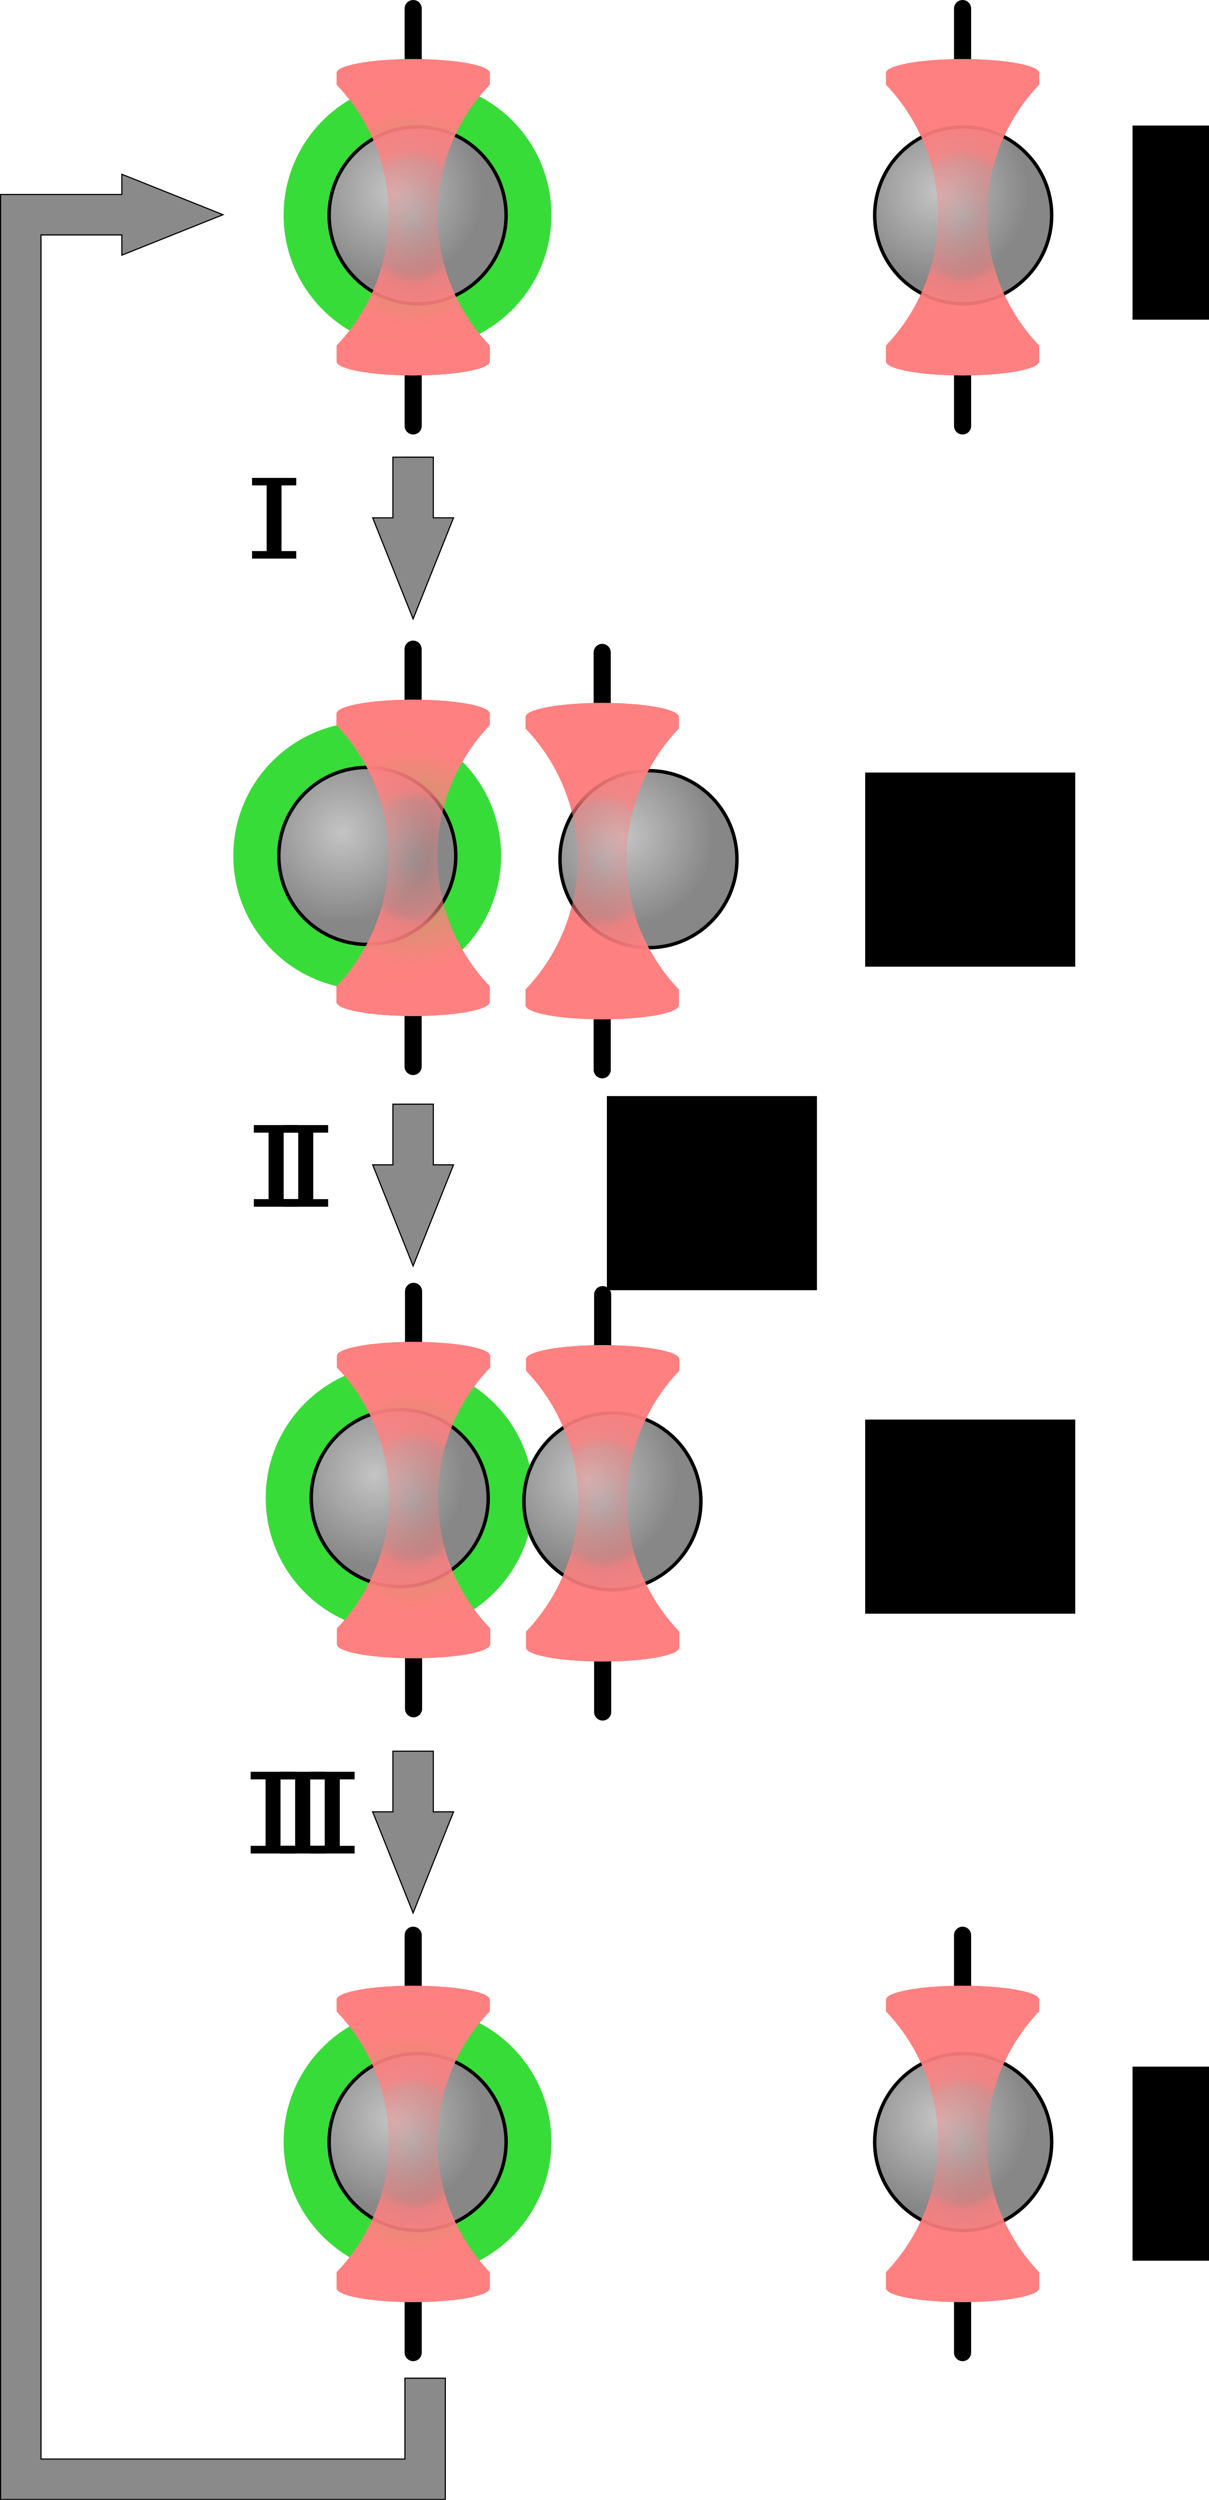 <?xml version="1.0" encoding="UTF-8" standalone="no"?>
<!-- Created with Inkscape (http://www.inkscape.org/) -->

<svg
   xmlns:dc="http://purl.org/dc/elements/1.1/"
   xmlns:cc="http://creativecommons.org/ns#"
   xmlns:rdf="http://www.w3.org/1999/02/22-rdf-syntax-ns#"
   xmlns:svg="http://www.w3.org/2000/svg"
   xmlns="http://www.w3.org/2000/svg"
   xmlns:xlink="http://www.w3.org/1999/xlink"
   xmlns:sodipodi="http://sodipodi.sourceforge.net/DTD/sodipodi-0.dtd"
   xmlns:inkscape="http://www.inkscape.org/namespaces/inkscape"
   width="1059.46"
   height="2190.447"
   id="svg2"
   version="1.1"
   inkscape:version="0.48.2 r9819"
   sodipodi:docname="beed_move.svg">
  <sodipodi:namedview
     id="base"
     pagecolor="#ffffff"
     bordercolor="#666666"
     borderopacity="1.0"
     inkscape:pageopacity="0.0"
     inkscape:pageshadow="2"
     inkscape:zoom="0.175"
     inkscape:cx="1475.391"
     inkscape:cy="424.35025"
     inkscape:document-units="px"
     inkscape:current-layer="layer1"
     showgrid="true"
     showguides="true"
     inkscape:guide-bbox="true"
     fit-margin-top="0"
     fit-margin-left="0"
     fit-margin-right="0"
     fit-margin-bottom="0"
     inkscape:window-width="1380"
     inkscape:window-height="904"
     inkscape:window-x="0"
     inkscape:window-y="0"
     inkscape:window-maximized="0"
     inkscape:snap-global="false">
    <inkscape:grid
       id="grid3096"
       type="xygrid"
       units="cm"
       empspacing="5"
       visible="true"
       enabled="true"
       snapvisiblegridlinesonly="true" />
  </sodipodi:namedview>
  <defs
     id="defs4">
    <linearGradient
       id="linearGradient3985"
       inkscape:collect="always">
      <stop
         id="stop3987"
         offset="0"
         style="stop-color:#005ce0;stop-opacity:1;" />
      <stop
         id="stop3989"
         offset="1"
         style="stop-color:#005ce0;stop-opacity:0;" />
    </linearGradient>
    <inkscape:path-effect
       is_visible="true"
       id="path-effect3972"
       effect="spiro" />
    <inkscape:path-effect
       effect="spiro"
       id="path-effect3969"
       is_visible="true" />
    <inkscape:path-effect
       effect="spiro"
       id="path-effect3953"
       is_visible="true" />
    <inkscape:path-effect
       is_visible="true"
       id="path-effect3949"
       effect="spiro" />
    <inkscape:path-effect
       effect="spiro"
       id="path-effect3945"
       is_visible="true" />
    <inkscape:path-effect
       is_visible="true"
       id="path-effect3943"
       effect="spiro" />
    <inkscape:path-effect
       is_visible="true"
       id="path-effect3937"
       effect="spiro" />
    <inkscape:path-effect
       effect="spiro"
       id="path-effect3933"
       is_visible="true" />
    <inkscape:path-effect
       effect="spiro"
       id="path-effect3929"
       is_visible="true" />
    <inkscape:path-effect
       is_visible="true"
       id="path-effect3133"
       effect="spiro" />
    <inkscape:path-effect
       effect="spiro"
       id="path-effect5292"
       is_visible="true" />
    <inkscape:path-effect
       effect="spiro"
       id="path-effect5248"
       is_visible="true" />
    <inkscape:path-effect
       effect="spiro"
       id="path-effect5218"
       is_visible="true" />
    <marker
       style="overflow:visible"
       id="Arrow1Mend"
       refX="0"
       refY="0"
       orient="auto"
       inkscape:stockid="Arrow1Mend">
      <path
         inkscape:connector-curvature="0"
         transform="matrix(-0.4,0,0,-0.4,-4,0)"
         style="fill-rule:evenodd;stroke:#000000;stroke-width:1pt;marker-start:none"
         d="M 0,0 5,-5 -12.5,0 5,5 0,0 z"
         id="path4180" />
    </marker>
    <marker
       style="overflow:visible"
       id="Arrow1Send"
       refX="0"
       refY="0"
       orient="auto"
       inkscape:stockid="Arrow1Send">
      <path
         inkscape:connector-curvature="0"
         transform="matrix(-0.2,0,0,-0.2,-1.2,0)"
         style="fill-rule:evenodd;stroke:#000000;stroke-width:1pt;marker-start:none"
         d="M 0,0 5,-5 -12.5,0 5,5 0,0 z"
         id="path4186" />
    </marker>
    <marker
       style="overflow:visible"
       id="Arrow1Lstart"
       refX="0"
       refY="0"
       orient="auto"
       inkscape:stockid="Arrow1Lstart">
      <path
         inkscape:connector-curvature="0"
         transform="matrix(0.8,0,0,0.8,10,0)"
         style="fill-rule:evenodd;stroke:#000000;stroke-width:1pt;marker-start:none"
         d="M 0,0 5,-5 -12.5,0 5,5 0,0 z"
         id="path4171" />
    </marker>
    <marker
       style="overflow:visible"
       id="Arrow1Lend"
       refX="0"
       refY="0"
       orient="auto"
       inkscape:stockid="Arrow1Lend">
      <path
         inkscape:connector-curvature="0"
         transform="matrix(-0.8,0,0,-0.8,-10,0)"
         style="fill-rule:evenodd;stroke:#000000;stroke-width:1pt;marker-start:none"
         d="M 0,0 5,-5 -12.5,0 5,5 0,0 z"
         id="path4174" />
    </marker>
    <inkscape:path-effect
       is_visible="true"
       id="path-effect3986"
       effect="spiro" />
    <linearGradient
       id="linearGradient3798">
      <stop
         style="stop-color:#ff8080;stop-opacity:0.12;"
         offset="0"
         id="stop3800" />
      <stop
         id="stop3802"
         offset="0.517"
         style="stop-color:#ff8080;stop-opacity:0.556;" />
      <stop
         style="stop-color:#ff8080;stop-opacity:0.82;"
         offset="0.616"
         id="stop3808" />
      <stop
         style="stop-color:#ff8080;stop-opacity:0.991;"
         offset="1"
         id="stop3804" />
    </linearGradient>
    <linearGradient
       id="linearGradient3784">
      <stop
         id="stop3786"
         offset="0"
         style="stop-color:#ff8080;stop-opacity:0.308;" />
      <stop
         style="stop-color:#ff8080;stop-opacity:0.647;"
         offset="0.5"
         id="stop3796" />
      <stop
         id="stop3806"
         offset="0.75"
         style="stop-color:#ff8080;stop-opacity:0.82;" />
      <stop
         id="stop3788"
         offset="1"
         style="stop-color:#ff8080;stop-opacity:0.991;" />
    </linearGradient>
    <linearGradient
       id="linearGradient3755">
      <stop
         id="stop3757"
         offset="0"
         style="stop-color:#c4c4c4;stop-opacity:1;" />
      <stop
         id="stop3759"
         offset="1"
         style="stop-color:#878787;stop-opacity:1;" />
    </linearGradient>
    <radialGradient
       gradientUnits="userSpaceOnUse"
       r="52.429"
       fy="204.505"
       fx="91.071"
       cy="204.505"
       cx="91.071"
       id="radialGradient3761"
       xlink:href="#linearGradient3755"
       inkscape:collect="always" />
    <radialGradient
       r="52.429"
       fy="204.505"
       fx="91.071"
       cy="204.505"
       cx="91.071"
       gradientUnits="userSpaceOnUse"
       id="radialGradient3765"
       xlink:href="#linearGradient3755"
       inkscape:collect="always" />
    <radialGradient
       r="67.141"
       fy="222.364"
       fx="108.583"
       cy="222.364"
       cx="108.583"
       gradientTransform="matrix(1.223,0,0,1.422,471.456,-482.481)"
       gradientUnits="userSpaceOnUse"
       id="radialGradient3820"
       xlink:href="#linearGradient3798"
       inkscape:collect="always" />
    <radialGradient
       r="67.141"
       fy="222.364"
       fx="108.583"
       cy="222.364"
       cx="108.583"
       gradientTransform="matrix(1.223,0,0,1.422,-9.972,-482.481)"
       gradientUnits="userSpaceOnUse"
       id="radialGradient3844"
       xlink:href="#linearGradient3798"
       inkscape:collect="always" />
    <radialGradient
       r="67.141"
       fy="222.364"
       fx="108.583"
       cy="222.364"
       cx="108.583"
       gradientTransform="matrix(1.223,0,0,1.422,1239.158,-478.335)"
       gradientUnits="userSpaceOnUse"
       id="radialGradient3945"
       xlink:href="#linearGradient3798"
       inkscape:collect="always" />
    <radialGradient
       r="67.141"
       fy="222.364"
       fx="108.583"
       cy="222.364"
       cx="108.583"
       gradientTransform="matrix(1.223,0,0,1.422,1073.443,-481.192)"
       gradientUnits="userSpaceOnUse"
       id="radialGradient3948"
       xlink:href="#linearGradient3798"
       inkscape:collect="always" />
    <radialGradient
       r="52.429"
       fy="204.505"
       fx="91.071"
       cy="204.505"
       cx="91.071"
       gradientUnits="userSpaceOnUse"
       id="radialGradient3972"
       xlink:href="#linearGradient3755"
       inkscape:collect="always" />
    <radialGradient
       r="52.429"
       fy="204.505"
       fx="91.071"
       cy="204.505"
       cx="91.071"
       gradientUnits="userSpaceOnUse"
       id="radialGradient3974"
       xlink:href="#linearGradient3755"
       inkscape:collect="always" />
    <radialGradient
       r="67.141"
       fy="222.364"
       fx="108.583"
       cy="222.364"
       cx="108.583"
       gradientTransform="matrix(1.223,0,0,1.422,1741.776,-513.208)"
       gradientUnits="userSpaceOnUse"
       id="radialGradient3976"
       xlink:href="#linearGradient3798"
       inkscape:collect="always" />
    <radialGradient
       r="67.141"
       fy="222.364"
       fx="108.583"
       cy="222.364"
       cx="108.583"
       gradientTransform="matrix(1.223,0,0,1.422,1907.49,-510.351)"
       gradientUnits="userSpaceOnUse"
       id="radialGradient3978"
       xlink:href="#linearGradient3798"
       inkscape:collect="always" />
    <radialGradient
       r="52.429"
       fy="204.505"
       fx="91.071"
       cy="204.505"
       cx="91.071"
       gradientUnits="userSpaceOnUse"
       id="radialGradient3980"
       xlink:href="#linearGradient3755"
       inkscape:collect="always" />
    <radialGradient
       r="52.429"
       fy="204.505"
       fx="91.071"
       cy="204.505"
       cx="91.071"
       gradientUnits="userSpaceOnUse"
       id="radialGradient3982"
       xlink:href="#linearGradient3755"
       inkscape:collect="always" />
    <radialGradient
       r="52.429"
       fy="204.505"
       fx="91.071"
       cy="204.505"
       cx="91.071"
       gradientUnits="userSpaceOnUse"
       id="radialGradient3123"
       xlink:href="#linearGradient3755"
       inkscape:collect="always" />
    <radialGradient
       r="52.429"
       fy="204.505"
       fx="91.071"
       cy="204.505"
       cx="91.071"
       gradientUnits="userSpaceOnUse"
       id="radialGradient3125"
       xlink:href="#linearGradient3755"
       inkscape:collect="always" />
    <radialGradient
       r="67.141"
       fy="222.364"
       fx="108.583"
       cy="222.364"
       cx="108.583"
       gradientTransform="matrix(1.223,0,0,1.422,2380.192,-528.166)"
       gradientUnits="userSpaceOnUse"
       id="radialGradient3127"
       xlink:href="#linearGradient3798"
       inkscape:collect="always" />
    <radialGradient
       r="67.141"
       fy="222.364"
       fx="108.583"
       cy="222.364"
       cx="108.583"
       gradientTransform="matrix(1.223,0,0,1.422,2621.906,-525.309)"
       gradientUnits="userSpaceOnUse"
       id="radialGradient3129"
       xlink:href="#linearGradient3798"
       inkscape:collect="always" />
    <radialGradient
       r="52.429"
       fy="204.505"
       fx="91.071"
       cy="204.505"
       cx="91.071"
       gradientUnits="userSpaceOnUse"
       id="radialGradient4028"
       xlink:href="#linearGradient3755"
       inkscape:collect="always" />
    <radialGradient
       r="52.429"
       fy="204.505"
       fx="91.071"
       cy="204.505"
       cx="91.071"
       gradientUnits="userSpaceOnUse"
       id="radialGradient4030"
       xlink:href="#linearGradient3755"
       inkscape:collect="always" />
    <radialGradient
       r="67.141"
       fy="222.364"
       fx="108.583"
       cy="222.364"
       cx="108.583"
       gradientTransform="matrix(1.223,0,0,1.422,1741.776,-513.208)"
       gradientUnits="userSpaceOnUse"
       id="radialGradient4032"
       xlink:href="#linearGradient3798"
       inkscape:collect="always" />
    <radialGradient
       r="67.141"
       fy="222.364"
       fx="108.583"
       cy="222.364"
       cx="108.583"
       gradientTransform="matrix(1.223,0,0,1.422,1907.49,-510.351)"
       gradientUnits="userSpaceOnUse"
       id="radialGradient4034"
       xlink:href="#linearGradient3798"
       inkscape:collect="always" />
    <radialGradient
       r="52.429"
       fy="204.505"
       fx="91.071"
       cy="204.505"
       cx="91.071"
       gradientUnits="userSpaceOnUse"
       id="radialGradient4036"
       xlink:href="#linearGradient3755"
       inkscape:collect="always" />
    <radialGradient
       r="52.429"
       fy="204.505"
       fx="91.071"
       cy="204.505"
       cx="91.071"
       gradientUnits="userSpaceOnUse"
       id="radialGradient4038"
       xlink:href="#linearGradient3755"
       inkscape:collect="always" />
    <radialGradient
       r="67.141"
       fy="222.364"
       fx="108.583"
       cy="222.364"
       cx="108.583"
       gradientTransform="matrix(1.223,0,0,1.422,1073.443,-481.192)"
       gradientUnits="userSpaceOnUse"
       id="radialGradient4040"
       xlink:href="#linearGradient3798"
       inkscape:collect="always" />
    <radialGradient
       r="67.141"
       fy="222.364"
       fx="108.583"
       cy="222.364"
       cx="108.583"
       gradientTransform="matrix(1.223,0,0,1.422,1239.158,-478.335)"
       gradientUnits="userSpaceOnUse"
       id="radialGradient4042"
       xlink:href="#linearGradient3798"
       inkscape:collect="always" />
    <radialGradient
       r="52.429"
       fy="204.505"
       fx="91.071"
       cy="204.505"
       cx="91.071"
       gradientUnits="userSpaceOnUse"
       id="radialGradient4044"
       xlink:href="#linearGradient3755"
       inkscape:collect="always" />
    <radialGradient
       r="52.429"
       fy="204.505"
       fx="91.071"
       cy="204.505"
       cx="91.071"
       gradientUnits="userSpaceOnUse"
       id="radialGradient4046"
       xlink:href="#linearGradient3755"
       inkscape:collect="always" />
    <radialGradient
       r="67.141"
       fy="222.364"
       fx="108.583"
       cy="222.364"
       cx="108.583"
       gradientTransform="matrix(1.223,0,0,1.422,-9.972,-482.481)"
       gradientUnits="userSpaceOnUse"
       id="radialGradient4048"
       xlink:href="#linearGradient3798"
       inkscape:collect="always" />
    <radialGradient
       r="67.141"
       fy="222.364"
       fx="108.583"
       cy="222.364"
       cx="108.583"
       gradientTransform="matrix(1.223,0,0,1.422,471.456,-482.481)"
       gradientUnits="userSpaceOnUse"
       id="radialGradient4050"
       xlink:href="#linearGradient3798"
       inkscape:collect="always" />
    <radialGradient
       r="52.429"
       fy="204.505"
       fx="91.071"
       cy="204.505"
       cx="91.071"
       gradientUnits="userSpaceOnUse"
       id="radialGradient3911"
       xlink:href="#linearGradient3755"
       inkscape:collect="always" />
    <radialGradient
       r="52.429"
       fy="204.505"
       fx="91.071"
       cy="204.505"
       cx="91.071"
       gradientUnits="userSpaceOnUse"
       id="radialGradient3913"
       xlink:href="#linearGradient3755"
       inkscape:collect="always" />
    <radialGradient
       r="67.141"
       fy="222.364"
       fx="108.583"
       cy="222.364"
       cx="108.583"
       gradientTransform="matrix(1.223,0,0,1.422,-9.972,-482.481)"
       gradientUnits="userSpaceOnUse"
       id="radialGradient3915"
       xlink:href="#linearGradient3798"
       inkscape:collect="always" />
    <radialGradient
       r="67.141"
       fy="222.364"
       fx="108.583"
       cy="222.364"
       cx="108.583"
       gradientTransform="matrix(1.223,0,0,1.422,471.456,-482.481)"
       gradientUnits="userSpaceOnUse"
       id="radialGradient3917"
       xlink:href="#linearGradient3798"
       inkscape:collect="always" />
    <radialGradient
       r="52.429"
       fy="204.505"
       fx="91.071"
       cy="204.505"
       cx="91.071"
       gradientUnits="userSpaceOnUse"
       id="radialGradient3949"
       xlink:href="#linearGradient3755"
       inkscape:collect="always" />
    <radialGradient
       r="52.429"
       fy="204.505"
       fx="91.071"
       cy="204.505"
       cx="91.071"
       gradientUnits="userSpaceOnUse"
       id="radialGradient3951"
       xlink:href="#linearGradient3755"
       inkscape:collect="always" />
    <radialGradient
       r="67.141"
       fy="222.364"
       fx="108.583"
       cy="222.364"
       cx="108.583"
       gradientTransform="matrix(1.223,0,0,1.422,-9.972,-482.481)"
       gradientUnits="userSpaceOnUse"
       id="radialGradient3953"
       xlink:href="#linearGradient3798"
       inkscape:collect="always" />
    <radialGradient
       r="67.141"
       fy="222.364"
       fx="108.583"
       cy="222.364"
       cx="108.583"
       gradientTransform="matrix(1.223,0,0,1.422,471.456,-482.481)"
       gradientUnits="userSpaceOnUse"
       id="radialGradient3955"
       xlink:href="#linearGradient3798"
       inkscape:collect="always" />
    <radialGradient
       r="67.141"
       fy="222.364"
       fx="108.583"
       cy="222.364"
       cx="108.583"
       gradientTransform="matrix(1.223,0,0,1.422,1010.35,-422.562)"
       gradientUnits="userSpaceOnUse"
       id="radialGradient3958"
       xlink:href="#linearGradient3798"
       inkscape:collect="always" />
    <radialGradient
       r="67.141"
       fy="222.364"
       fx="108.583"
       cy="222.364"
       cx="108.583"
       gradientTransform="matrix(1.223,0,0,1.422,705.58,120.539)"
       gradientUnits="userSpaceOnUse"
       id="radialGradient3961"
       xlink:href="#linearGradient3798"
       inkscape:collect="always" />
    <radialGradient
       r="52.429"
       fy="204.505"
       fx="91.071"
       cy="204.505"
       cx="91.071"
       gradientUnits="userSpaceOnUse"
       id="radialGradient3975"
       xlink:href="#linearGradient3755"
       inkscape:collect="always" />
    <radialGradient
       gradientUnits="userSpaceOnUse"
       gradientTransform="matrix(1,0,0,2.5,0,-1240.842)"
       r="106.297"
       fy="827.188"
       fx="2125.984"
       cy="827.188"
       cx="2125.984"
       id="radialGradient3993"
       xlink:href="#linearGradient3985"
       inkscape:collect="always" />
  </defs>
  <g
     transform="translate(239.214,344.252)"
     id="layer1"
     inkscape:groupmode="layer"
     inkscape:label="Layer 1">
    <g
       transform="translate(0,12.313)"
       id="g3981">
      <path
         sodipodi:nodetypes="cc"
         inkscape:connector-curvature="0"
         inkscape:original-d="m 604.29687,-349.06473 0,365.714284"
         inkscape:path-effect="#path-effect3929"
         id="path3927"
         d="m 604.297,-349.065 0,365.714"
         style="fill:none;stroke:#000000;stroke-width:15;stroke-linecap:round;stroke-linejoin:miter;stroke-miterlimit:4;stroke-opacity:1;stroke-dasharray:none" />
      <path
         style="fill:none;stroke:#000000;stroke-width:15;stroke-linecap:round;stroke-linejoin:miter;stroke-miterlimit:4;stroke-opacity:1;stroke-dasharray:none"
         d="m 122.868,-349.065 0,365.714"
         id="path3131"
         inkscape:path-effect="#path-effect3133"
         inkscape:original-d="m 122.8683,-349.06473 0,365.714284"
         inkscape:connector-curvature="0"
         sodipodi:nodetypes="cc" />
      <path
         style="fill:#ff8080;fill-opacity:1;stroke:none"
         d="m 604.281,-304.786 c -37.197,0 -67.125,5.488 -67.125,12.303 l 0,10.11 c 28.275,29.54 45.688,69.861 45.688,114.32 0,44.459 -17.413,84.779 -45.688,114.319 l 0,13.802 c 0,6.814 29.928,12.303 67.125,12.303 37.197,0 67.156,-5.488 67.156,-12.303 l 0,-13.77 c -28.293,-29.543 -45.719,-69.876 -45.719,-114.352 0,-44.475 17.426,-84.809 45.719,-114.352 l 0,-10.078 c 0,-6.814 -29.959,-12.303 -67.156,-12.303 z"
         id="path3816"
         inkscape:connector-curvature="0" />
      <path
         inkscape:connector-curvature="0"
         id="path3792"
         d="m 122.853,-304.786 c -37.197,0 -67.125,5.488 -67.125,12.303 l 0,10.11 c 28.275,29.54 45.688,69.861 45.688,114.32 0,44.459 -17.413,84.779 -45.688,114.319 l 0,13.802 c 0,6.814 29.928,12.303 67.125,12.303 37.197,0 67.156,-5.488 67.156,-12.303 l 0,-13.77 c -28.293,-29.543 -45.719,-69.876 -45.719,-114.352 0,-44.475 17.426,-84.809 45.719,-114.352 l 0,-10.078 c 0,-6.814 -29.959,-12.303 -67.156,-12.303 z"
         style="fill:#ff8080;fill-opacity:1;stroke:none" />
      <path
         sodipodi:type="arc"
         style="fill:#38dc38;fill-opacity:1;stroke:none"
         id="path3771"
         sodipodi:cx="123.57143"
         sodipodi:cy="217.36218"
         sodipodi:rx="93.571426"
         sodipodi:ry="93.571426"
         d="m 217.143,217.362 c 0,51.678 -41.893,93.571 -93.571,93.571 C 71.893,310.934 30,269.04 30,217.362 c 0,-51.678 41.893,-93.571 93.571,-93.571 51.678,0 93.571,41.893 93.571,93.571 z"
         transform="matrix(1.254,0,0,1.254,-28.313,-440.643)" />
      <path
         sodipodi:type="arc"
         style="fill:url(#radialGradient4044);fill-opacity:1;stroke:#000000;stroke-width:2;stroke-linecap:round;stroke-linejoin:round;stroke-miterlimit:4;stroke-opacity:1;stroke-dasharray:none;stroke-dashoffset:0"
         id="path2985"
         sodipodi:cx="105.71429"
         sodipodi:cy="218.07646"
         sodipodi:rx="51.42857"
         sodipodi:ry="51.42857"
         d="m 157.143,218.076 c 0,28.403 -23.025,51.429 -51.429,51.429 -28.403,0 -51.429,-23.025 -51.429,-51.429 0,-28.403 23.025,-51.429 51.429,-51.429 28.403,0 51.429,23.025 51.429,51.429 z"
         transform="matrix(1.508,0,0,1.508,-32.678,-496.75)" />
      <path
         transform="matrix(1.508,0,0,1.508,445.422,-496.75)"
         d="m 157.143,218.076 c 0,28.403 -23.025,51.429 -51.429,51.429 -28.403,0 -51.429,-23.025 -51.429,-51.429 0,-28.403 23.025,-51.429 51.429,-51.429 28.403,0 51.429,23.025 51.429,51.429 z"
         sodipodi:ry="51.42857"
         sodipodi:rx="51.42857"
         sodipodi:cy="218.07646"
         sodipodi:cx="105.71429"
         id="path3763"
         style="fill:url(#radialGradient4046);fill-opacity:1;stroke:#000000;stroke-width:2;stroke-linecap:round;stroke-linejoin:round;stroke-miterlimit:4;stroke-opacity:1;stroke-dasharray:none;stroke-dashoffset:0"
         sodipodi:type="arc" />
      <path
         style="fill:url(#radialGradient4048);fill-opacity:1;stroke:none"
         d="m 122.853,-304.786 c -37.197,0 -67.125,5.488 -67.125,12.303 l 0,10.11 c 28.275,29.54 45.688,69.861 45.688,114.32 0,44.459 -17.413,84.779 -45.688,114.319 l 0,13.802 c 0,6.814 29.928,12.303 67.125,12.303 37.197,0 67.156,-5.488 67.156,-12.303 l 0,-13.77 c -28.293,-29.543 -45.719,-69.876 -45.719,-114.352 0,-44.475 17.426,-84.809 45.719,-114.352 l 0,-10.078 c 0,-6.814 -29.959,-12.303 -67.156,-12.303 z"
         id="rect3773"
         inkscape:connector-curvature="0" />
      <path
         inkscape:connector-curvature="0"
         id="path3818"
         d="m 604.281,-304.786 c -37.197,0 -67.125,5.488 -67.125,12.303 l 0,10.11 c 28.275,29.54 45.688,69.861 45.688,114.32 0,44.459 -17.413,84.779 -45.688,114.319 l 0,13.802 c 0,6.814 29.928,12.303 67.125,12.303 37.197,0 67.156,-5.488 67.156,-12.303 l 0,-13.77 c -28.293,-29.543 -45.719,-69.876 -45.719,-114.352 0,-44.475 17.426,-84.809 45.719,-114.352 l 0,-10.078 c 0,-6.814 -29.959,-12.303 -67.156,-12.303 z"
         style="fill:url(#radialGradient4050);fill-opacity:1;stroke:none" />
    </g>
    <g
       transform="translate(-1083.5,572.322)"
       id="g3992">
      <path
         sodipodi:nodetypes="cc"
         inkscape:connector-curvature="0"
         inkscape:original-d="m 1206.2841,-347.77551 0,365.71428"
         inkscape:path-effect="#path-effect3933"
         id="path3931"
         d="m 1206.284,-347.776 0,365.714"
         style="fill:none;stroke:#000000;stroke-width:15;stroke-linecap:round;stroke-linejoin:miter;stroke-miterlimit:4;stroke-opacity:1;stroke-dasharray:none" />
      <path
         style="fill:none;stroke:#000000;stroke-width:15;stroke-linecap:round;stroke-linejoin:miter;stroke-miterlimit:4;stroke-opacity:1;stroke-dasharray:none"
         d="m 1371.998,-344.918 0,365.714"
         id="path3935"
         inkscape:path-effect="#path-effect3937"
         inkscape:original-d="m 1371.9984,-344.91837 0,365.71428"
         inkscape:connector-curvature="0"
         sodipodi:nodetypes="cc" />
      <path
         inkscape:connector-curvature="0"
         id="path3898"
         d="m 1371.983,-300.639 c -37.197,0 -67.125,5.488 -67.125,12.303 l 0,10.11 c 28.275,29.54 45.688,69.861 45.688,114.32 0,44.459 -17.413,84.779 -45.688,114.319 l 0,13.802 c 0,6.814 29.928,12.303 67.125,12.303 37.197,0 67.156,-5.488 67.156,-12.303 l 0,-13.77 c -28.293,-29.543 -45.719,-69.876 -45.719,-114.352 0,-44.475 17.426,-84.809 45.719,-114.352 l 0,-10.078 c 0,-6.814 -29.959,-12.303 -67.156,-12.303 z"
         style="fill:#ff8080;fill-opacity:1;stroke:none" />
      <path
         style="fill:#ff8080;fill-opacity:1;stroke:none"
         d="m 1206.268,-303.496 c -37.197,0 -67.125,5.488 -67.125,12.303 l 0,10.11 c 28.274,29.54 45.688,69.861 45.688,114.32 0,44.459 -17.413,84.779 -45.688,114.319 l 0,13.802 c 0,6.814 29.928,12.303 67.125,12.303 37.197,0 67.156,-5.488 67.156,-12.303 l 0,-13.77 c -28.293,-29.543 -45.719,-69.876 -45.719,-114.352 0,-44.475 17.426,-84.809 45.719,-114.352 l 0,-10.078 c 0,-6.814 -29.959,-12.303 -67.156,-12.303 z"
         id="path3900"
         inkscape:connector-curvature="0" />
      <g
         id="g3920"
         transform="translate(1159.416,-531.568)">
        <path
           sodipodi:type="arc"
           style="fill:#38dc38;fill-opacity:1;stroke:none"
           id="path3902"
           sodipodi:cx="123.57143"
           sodipodi:cy="217.36218"
           sodipodi:rx="93.571426"
           sodipodi:ry="93.571426"
           d="m 217.143,217.362 c 0,51.678 -41.893,93.571 -93.571,93.571 C 71.893,310.934 30,269.04 30,217.362 c 0,-51.678 41.893,-93.571 93.571,-93.571 51.678,0 93.571,41.893 93.571,93.571 z"
           transform="matrix(1.254,0,0,1.254,-148.313,92.214)" />
        <path
           sodipodi:type="arc"
           style="fill:url(#radialGradient4036);fill-opacity:1;stroke:#000000;stroke-width:2;stroke-linecap:round;stroke-linejoin:round;stroke-miterlimit:4;stroke-opacity:1;stroke-dasharray:none;stroke-dashoffset:0"
           id="path3904"
           sodipodi:cx="105.71429"
           sodipodi:cy="218.07646"
           sodipodi:rx="51.42857"
           sodipodi:ry="51.42857"
           d="m 157.143,218.076 c 0,28.403 -23.025,51.429 -51.429,51.429 -28.403,0 -51.429,-23.025 -51.429,-51.429 0,-28.403 23.025,-51.429 51.429,-51.429 28.403,0 51.429,23.025 51.429,51.429 z"
           transform="matrix(1.508,0,0,1.508,-152.678,36.107)" />
      </g>
      <path
         sodipodi:type="arc"
         style="fill:url(#radialGradient4038);fill-opacity:1;stroke:#000000;stroke-width:2;stroke-linecap:round;stroke-linejoin:round;stroke-miterlimit:4;stroke-opacity:1;stroke-dasharray:none;stroke-dashoffset:0"
         id="path3906"
         sodipodi:cx="105.71429"
         sodipodi:cy="218.07646"
         sodipodi:rx="51.42857"
         sodipodi:ry="51.42857"
         d="m 157.143,218.076 c 0,28.403 -23.025,51.429 -51.429,51.429 -28.403,0 -51.429,-23.025 -51.429,-51.429 0,-28.403 23.025,-51.429 51.429,-51.429 28.403,0 51.429,23.025 51.429,51.429 z"
         transform="matrix(1.508,0,0,1.508,1253.123,-492.604)" />
      <path
         inkscape:connector-curvature="0"
         id="path3908"
         d="m 1206.268,-303.496 c -37.197,0 -67.125,5.488 -67.125,12.303 l 0,10.11 c 28.274,29.54 45.688,69.861 45.688,114.32 0,44.459 -17.413,84.779 -45.688,114.319 l 0,13.802 c 0,6.814 29.928,12.303 67.125,12.303 37.197,0 67.156,-5.488 67.156,-12.303 l 0,-13.77 c -28.293,-29.543 -45.719,-69.876 -45.719,-114.352 0,-44.475 17.426,-84.809 45.719,-114.352 l 0,-10.078 c 0,-6.814 -29.959,-12.303 -67.156,-12.303 z"
         style="fill:url(#radialGradient4040);fill-opacity:1;stroke:none" />
      <path
         style="fill:url(#radialGradient4042);fill-opacity:1;stroke:none"
         d="m 1371.983,-300.639 c -37.197,0 -67.125,5.488 -67.125,12.303 l 0,10.11 c 28.275,29.54 45.688,69.861 45.688,114.32 0,44.459 -17.413,84.779 -45.688,114.319 l 0,13.802 c 0,6.814 29.928,12.303 67.125,12.303 37.197,0 67.156,-5.488 67.156,-12.303 l 0,-13.77 c -28.293,-29.543 -45.719,-69.876 -45.719,-114.352 0,-44.475 17.426,-84.809 45.719,-114.352 l 0,-10.078 c 0,-6.814 -29.959,-12.303 -67.156,-12.303 z"
         id="path3910"
         inkscape:connector-curvature="0" />
    </g>
    <g
       transform="translate(-1751.428,1167.064)"
       id="g4004">
      <path
         style="fill:none;stroke:#000000;stroke-width:15;stroke-linecap:round;stroke-linejoin:miter;stroke-miterlimit:4;stroke-opacity:1;stroke-dasharray:none"
         d="m 1874.616,-379.792 0,365.714"
         id="path3939"
         inkscape:path-effect="#path-effect3943"
         inkscape:original-d="m 1874.6164,-379.79159 0,365.714289"
         inkscape:connector-curvature="0"
         sodipodi:nodetypes="cc" />
      <path
         sodipodi:nodetypes="cc"
         inkscape:connector-curvature="0"
         inkscape:original-d="m 2040.3307,-376.93445 0,365.714279"
         inkscape:path-effect="#path-effect3945"
         id="path3941"
         d="m 2040.331,-376.934 0,365.714"
         style="fill:none;stroke:#000000;stroke-width:15;stroke-linecap:round;stroke-linejoin:miter;stroke-miterlimit:4;stroke-opacity:1;stroke-dasharray:none" />
      <path
         style="fill:#ff8080;fill-opacity:1;stroke:none"
         d="m 2040.315,-332.655 c -37.197,0 -67.125,5.488 -67.125,12.303 l 0,10.11 c 28.275,29.54 45.688,69.861 45.688,114.32 0,44.459 -17.413,84.779 -45.688,114.319 l 0,13.802 c 0,6.814 29.928,12.303 67.125,12.303 37.197,0 67.156,-5.488 67.156,-12.303 l 0,-13.77 c -28.293,-29.543 -45.719,-69.876 -45.719,-114.352 0,-44.475 17.426,-84.809 45.719,-114.352 l 0,-10.078 c 0,-6.814 -29.959,-12.303 -67.156,-12.303 z"
         id="path3956"
         inkscape:connector-curvature="0" />
      <path
         inkscape:connector-curvature="0"
         id="path3958"
         d="m 1874.601,-335.513 c -37.197,0 -67.125,5.488 -67.125,12.303 l 0,10.11 c 28.275,29.54 45.688,69.861 45.688,114.32 0,44.459 -17.413,84.779 -45.688,114.319 l 0,13.802 c 0,6.814 29.928,12.303 67.125,12.303 37.197,0 67.156,-5.488 67.156,-12.303 l 0,-13.77 c -28.293,-29.543 -45.719,-69.876 -45.719,-114.352 0,-44.475 17.426,-84.809 45.719,-114.352 l 0,-10.078 c 0,-6.814 -29.959,-12.303 -67.156,-12.303 z"
         style="fill:#ff8080;fill-opacity:1;stroke:none" />
      <g
         transform="translate(1855.748,-563.584)"
         id="g3960">
        <path
           transform="matrix(1.254,0,0,1.254,-148.313,92.214)"
           d="m 217.143,217.362 c 0,51.678 -41.893,93.571 -93.571,93.571 C 71.893,310.934 30,269.04 30,217.362 c 0,-51.678 41.893,-93.571 93.571,-93.571 51.678,0 93.571,41.893 93.571,93.571 z"
           sodipodi:ry="93.571426"
           sodipodi:rx="93.571426"
           sodipodi:cy="217.36218"
           sodipodi:cx="123.57143"
           id="path3962"
           style="fill:#38dc38;fill-opacity:1;stroke:none"
           sodipodi:type="arc" />
        <path
           transform="matrix(1.508,0,0,1.508,-152.678,36.107)"
           d="m 157.143,218.076 c 0,28.403 -23.025,51.429 -51.429,51.429 -28.403,0 -51.429,-23.025 -51.429,-51.429 0,-28.403 23.025,-51.429 51.429,-51.429 28.403,0 51.429,23.025 51.429,51.429 z"
           sodipodi:ry="51.42857"
           sodipodi:rx="51.42857"
           sodipodi:cy="218.07646"
           sodipodi:cx="105.71429"
           id="path3964"
           style="fill:url(#radialGradient4028);fill-opacity:1;stroke:#000000;stroke-width:2;stroke-linecap:round;stroke-linejoin:round;stroke-miterlimit:4;stroke-opacity:1;stroke-dasharray:none;stroke-dashoffset:0"
           sodipodi:type="arc" />
      </g>
      <path
         transform="matrix(1.508,0,0,1.508,1889.456,-524.62)"
         d="m 157.143,218.076 c 0,28.403 -23.025,51.429 -51.429,51.429 -28.403,0 -51.429,-23.025 -51.429,-51.429 0,-28.403 23.025,-51.429 51.429,-51.429 28.403,0 51.429,23.025 51.429,51.429 z"
         sodipodi:ry="51.42857"
         sodipodi:rx="51.42857"
         sodipodi:cy="218.07646"
         sodipodi:cx="105.71429"
         id="path3966"
         style="fill:url(#radialGradient4030);fill-opacity:1;stroke:#000000;stroke-width:2;stroke-linecap:round;stroke-linejoin:round;stroke-miterlimit:4;stroke-opacity:1;stroke-dasharray:none;stroke-dashoffset:0"
         sodipodi:type="arc" />
      <path
         style="fill:url(#radialGradient4032);fill-opacity:1;stroke:none"
         d="m 1874.601,-335.513 c -37.197,0 -67.125,5.488 -67.125,12.303 l 0,10.11 c 28.275,29.54 45.688,69.861 45.688,114.32 0,44.459 -17.413,84.779 -45.688,114.319 l 0,13.802 c 0,6.814 29.928,12.303 67.125,12.303 37.197,0 67.156,-5.488 67.156,-12.303 l 0,-13.77 c -28.293,-29.543 -45.719,-69.876 -45.719,-114.352 0,-44.475 17.426,-84.809 45.719,-114.352 l 0,-10.078 c 0,-6.814 -29.959,-12.303 -67.156,-12.303 z"
         id="path3968"
         inkscape:connector-curvature="0" />
      <path
         inkscape:connector-curvature="0"
         id="path3970"
         d="m 2040.315,-332.655 c -37.197,0 -67.125,5.488 -67.125,12.303 l 0,10.11 c 28.275,29.54 45.688,69.861 45.688,114.32 0,44.459 -17.413,84.779 -45.688,114.319 l 0,13.802 c 0,6.814 29.928,12.303 67.125,12.303 37.197,0 67.156,-5.488 67.156,-12.303 l 0,-13.77 c -28.293,-29.543 -45.719,-69.876 -45.719,-114.352 0,-44.475 17.426,-84.809 45.719,-114.352 l 0,-10.078 c 0,-6.814 -29.959,-12.303 -67.156,-12.303 z"
         style="fill:url(#radialGradient4034);fill-opacity:1;stroke:none" />
    </g>
    <g
       id="g3890"
       transform="translate(0,1700.493)">
      <path
         style="fill:none;stroke:#000000;stroke-width:15;stroke-linecap:round;stroke-linejoin:miter;stroke-miterlimit:4;stroke-opacity:1;stroke-dasharray:none"
         d="m 604.297,-349.065 0,365.714"
         id="path3892"
         inkscape:path-effect="#path-effect3929"
         inkscape:original-d="m 604.29687,-349.06473 0,365.714284"
         inkscape:connector-curvature="0"
         sodipodi:nodetypes="cc" />
      <path
         sodipodi:nodetypes="cc"
         inkscape:connector-curvature="0"
         inkscape:original-d="m 122.8683,-349.06473 0,365.714284"
         inkscape:path-effect="#path-effect3133"
         id="path3894"
         d="m 122.868,-349.065 0,365.714"
         style="fill:none;stroke:#000000;stroke-width:15;stroke-linecap:round;stroke-linejoin:miter;stroke-miterlimit:4;stroke-opacity:1;stroke-dasharray:none" />
      <path
         inkscape:connector-curvature="0"
         id="path3896"
         d="m 604.281,-304.786 c -37.197,0 -67.125,5.488 -67.125,12.303 l 0,10.11 c 28.275,29.54 45.688,69.861 45.688,114.32 0,44.459 -17.413,84.779 -45.688,114.319 l 0,13.802 c 0,6.814 29.928,12.303 67.125,12.303 37.197,0 67.156,-5.488 67.156,-12.303 l 0,-13.77 c -28.293,-29.543 -45.719,-69.876 -45.719,-114.352 0,-44.475 17.426,-84.809 45.719,-114.352 l 0,-10.078 c 0,-6.814 -29.959,-12.303 -67.156,-12.303 z"
         style="fill:#ff8080;fill-opacity:1;stroke:none" />
      <path
         style="fill:#ff8080;fill-opacity:1;stroke:none"
         d="m 122.853,-304.786 c -37.197,0 -67.125,5.488 -67.125,12.303 l 0,10.11 c 28.275,29.54 45.688,69.861 45.688,114.32 0,44.459 -17.413,84.779 -45.688,114.319 l 0,13.802 c 0,6.814 29.928,12.303 67.125,12.303 37.197,0 67.156,-5.488 67.156,-12.303 l 0,-13.77 c -28.293,-29.543 -45.719,-69.876 -45.719,-114.352 0,-44.475 17.426,-84.809 45.719,-114.352 l 0,-10.078 c 0,-6.814 -29.959,-12.303 -67.156,-12.303 z"
         id="path3899"
         inkscape:connector-curvature="0" />
      <path
         transform="matrix(1.254,0,0,1.254,-28.313,-440.643)"
         d="m 217.143,217.362 c 0,51.678 -41.893,93.571 -93.571,93.571 C 71.893,310.934 30,269.04 30,217.362 c 0,-51.678 41.893,-93.571 93.571,-93.571 51.678,0 93.571,41.893 93.571,93.571 z"
         sodipodi:ry="93.571426"
         sodipodi:rx="93.571426"
         sodipodi:cy="217.36218"
         sodipodi:cx="123.57143"
         id="path3901"
         style="fill:#38dc38;fill-opacity:1;stroke:none"
         sodipodi:type="arc" />
      <path
         transform="matrix(1.508,0,0,1.508,-32.678,-496.75)"
         d="m 157.143,218.076 c 0,28.403 -23.025,51.429 -51.429,51.429 -28.403,0 -51.429,-23.025 -51.429,-51.429 0,-28.403 23.025,-51.429 51.429,-51.429 28.403,0 51.429,23.025 51.429,51.429 z"
         sodipodi:ry="51.42857"
         sodipodi:rx="51.42857"
         sodipodi:cy="218.07646"
         sodipodi:cx="105.71429"
         id="path3903"
         style="fill:url(#radialGradient3911);fill-opacity:1;stroke:#000000;stroke-width:2;stroke-linecap:round;stroke-linejoin:round;stroke-miterlimit:4;stroke-opacity:1;stroke-dasharray:none;stroke-dashoffset:0"
         sodipodi:type="arc" />
      <path
         sodipodi:type="arc"
         style="fill:url(#radialGradient3913);fill-opacity:1;stroke:#000000;stroke-width:2;stroke-linecap:round;stroke-linejoin:round;stroke-miterlimit:4;stroke-opacity:1;stroke-dasharray:none;stroke-dashoffset:0"
         id="path3905"
         sodipodi:cx="105.71429"
         sodipodi:cy="218.07646"
         sodipodi:rx="51.42857"
         sodipodi:ry="51.42857"
         d="m 157.143,218.076 c 0,28.403 -23.025,51.429 -51.429,51.429 -28.403,0 -51.429,-23.025 -51.429,-51.429 0,-28.403 23.025,-51.429 51.429,-51.429 28.403,0 51.429,23.025 51.429,51.429 z"
         transform="matrix(1.508,0,0,1.508,445.422,-496.75)" />
      <path
         inkscape:connector-curvature="0"
         id="path3907"
         d="m 122.853,-304.786 c -37.197,0 -67.125,5.488 -67.125,12.303 l 0,10.11 c 28.275,29.54 45.688,69.861 45.688,114.32 0,44.459 -17.413,84.779 -45.688,114.319 l 0,13.802 c 0,6.814 29.928,12.303 67.125,12.303 37.197,0 67.156,-5.488 67.156,-12.303 l 0,-13.77 c -28.293,-29.543 -45.719,-69.876 -45.719,-114.352 0,-44.475 17.426,-84.809 45.719,-114.352 l 0,-10.078 c 0,-6.814 -29.959,-12.303 -67.156,-12.303 z"
         style="fill:url(#radialGradient3915);fill-opacity:1;stroke:none" />
      <path
         style="fill:url(#radialGradient3917);fill-opacity:1;stroke:none"
         d="m 604.281,-304.786 c -37.197,0 -67.125,5.488 -67.125,12.303 l 0,10.11 c 28.275,29.54 45.688,69.861 45.688,114.32 0,44.459 -17.413,84.779 -45.688,114.319 l 0,13.802 c 0,6.814 29.928,12.303 67.125,12.303 37.197,0 67.156,-5.488 67.156,-12.303 l 0,-13.77 c -28.293,-29.543 -45.719,-69.876 -45.719,-114.352 0,-44.475 17.426,-84.809 45.719,-114.352 l 0,-10.078 c 0,-6.814 -29.959,-12.303 -67.156,-12.303 z"
         id="path3909"
         inkscape:connector-curvature="0" />
    </g>
    <g
       id="g5432"
       transform="matrix(1,0,0,1,981.584,-177.169)"
       style="fill:#8a8a8a;fill-opacity:1">
      <path
         style="fill:#8a8a8a;fill-opacity:1;stroke:#000000;stroke-opacity:1"
         d="m -885.812,579.164 0,53.149 -17.722,-0.004 35.426,88.581 35.426,-88.581 -17.724,1.7e-4 0,-53.149 z"
         id="rect3924"
         inkscape:connector-curvature="0"
         sodipodi:nodetypes="cccccccc"
         transform="translate(9.317,-345.68)" />
    </g>
    <use
       x="0"
       y="0"
       xlink:href="#g5432"
       id="use5440"
       transform="translate(2.4490054e-6,566.929)"
       width="3062.08"
       height="490.578"
       style="fill:#8a8a8a;fill-opacity:1" />
    <use
       x="0"
       y="0"
       xlink:href="#use5440"
       id="use5442"
       transform="translate(4.4900533e-7,566.929)"
       width="3062.08"
       height="490.578"
       style="fill:#8a8a8a;fill-opacity:1" />
    <g
       transform="matrix(0,-1,1,0,-348.186,472.96)"
       id="use5444"
       style="fill:#8a8a8a;fill-opacity:1">
      <path
         style="fill:#8a8a8a;fill-opacity:1;stroke:#000000;stroke-width:1;stroke-opacity:1"
         d="m -141.732,153.962 0,17.719 -106.299,0 0,2019.695 389.75,0 0,-106.312 -35.406,0 0,70.875 -318.906,0 0,-1948.82 70.862,0 0,17.719 88.594,-35.437 z"
         transform="matrix(0,1,-1,0,818.485,357.497)"
         id="path5450"
         inkscape:connector-curvature="0"
         sodipodi:nodetypes="cccccccccccccc" />
    </g>
    <flowRoot
       xml:space="preserve"
       id="flowRoot5453"
       style="font-size:40px;font-style:normal;font-variant:normal;font-weight:normal;font-stretch:normal;text-align:start;line-height:125%;letter-spacing:0px;word-spacing:0px;writing-mode:lr-tb;text-anchor:start;fill:#000000;fill-opacity:1;stroke:none;font-family:Helvetica;-inkscape-font-specification:Helvetica"
       transform="translate(-239.214,-344.252)"><flowRegion
         id="flowRegion5455"><rect
           id="rect5457"
           width="107.143"
           height="105.714"
           x="1027.143"
           y="136.161"
           style="font-size:40px" /></flowRegion><flowPara
         id="flowPara5459"></flowPara></flowRoot>    <flowRoot
       xml:space="preserve"
       id="flowRoot5461"
       style="font-size:61.324px;font-style:normal;font-variant:normal;font-weight:normal;font-stretch:normal;text-align:start;line-height:125%;letter-spacing:0px;word-spacing:0px;writing-mode:lr-tb;text-anchor:start;fill:#000000;fill-opacity:1;stroke:none;font-family:Helvetica;-inkscape-font-specification:Helvetica"
       transform="matrix(1.631,0,0,1.631,-917.368,-453.993)"><flowRegion
         id="flowRegion5463"><rect
           id="rect5465"
           width="112.857"
           height="104.286"
           x="1024.286"
           y="134.732"
           style="font-size:61.324px" /></flowRegion><flowPara
         id="flowPara5467">A</flowPara></flowRoot>    <flowRoot
       transform="matrix(1.631,0,0,1.631,-1151.654,112.936)"
       style="font-size:61.324px;font-style:normal;font-variant:normal;font-weight:normal;font-stretch:normal;text-align:start;line-height:125%;letter-spacing:0px;word-spacing:0px;writing-mode:lr-tb;text-anchor:start;fill:#000000;fill-opacity:1;stroke:none;font-family:Helvetica;-inkscape-font-specification:Helvetica"
       id="flowRoot5469"
       xml:space="preserve"><flowRegion
         id="flowRegion5471"><rect
           style="font-size:61.324px"
           y="134.732"
           x="1024.286"
           height="104.286"
           width="112.857"
           id="rect5473" /></flowRegion><flowPara
         id="flowPara5475">B</flowPara></flowRoot>    <flowRoot
       xml:space="preserve"
       id="flowRoot5477"
       style="font-size:61.324px;font-style:normal;font-variant:normal;font-weight:normal;font-stretch:normal;text-align:start;line-height:125%;letter-spacing:0px;word-spacing:0px;writing-mode:lr-tb;text-anchor:start;fill:#000000;fill-opacity:1;stroke:none;font-family:Helvetica;-inkscape-font-specification:Helvetica"
       transform="matrix(1.631,0,0,1.631,-1151.654,679.865)"><flowRegion
         id="flowRegion5479"><rect
           id="rect5481"
           width="112.857"
           height="104.286"
           x="1024.286"
           y="134.732"
           style="font-size:61.324px" /></flowRegion><flowPara
         id="flowPara5483">C</flowPara></flowRoot>    <flowRoot
       transform="matrix(1.631,0,0,1.631,-917.368,1246.794)"
       style="font-size:61.324px;font-style:normal;font-variant:normal;font-weight:normal;font-stretch:normal;text-align:start;line-height:125%;letter-spacing:0px;word-spacing:0px;writing-mode:lr-tb;text-anchor:start;fill:#000000;fill-opacity:1;stroke:none;font-family:Helvetica;-inkscape-font-specification:Helvetica"
       id="flowRoot5485"
       xml:space="preserve"><flowRegion
         id="flowRegion5487"><rect
           style="font-size:61.324px"
           y="134.732"
           x="1024.286"
           height="104.286"
           width="112.857"
           id="rect5489" /></flowRegion><flowPara
         id="flowPara5491">D</flowPara></flowRoot>    <flowRoot
       xml:space="preserve"
       id="flowRoot5493"
       style="font-size:61.324px;font-style:normal;font-variant:normal;font-weight:normal;font-stretch:normal;text-align:start;line-height:125%;letter-spacing:0px;word-spacing:0px;writing-mode:lr-tb;text-anchor:start;fill:#000000;fill-opacity:1;stroke:none;font-family:Helvetica;-inkscape-font-specification:Helvetica"
       transform="matrix(1.631,0,0,1.631,-1377.998,396.4)"><flowRegion
         id="flowRegion5495"><rect
           id="rect5497"
           width="112.857"
           height="104.286"
           x="1024.286"
           y="134.732"
           style="font-size:61.324px" /></flowRegion><flowPara
         id="flowPara5499" /></flowRoot>    <path
       sodipodi:nodetypes="cccccccccccccc"
       inkscape:connector-curvature="0"
       id="path5592"
       d="m -18.265,80.949 0,-6.42 38.518,0 0,6.42 -12.839,0 0,30.382 0,27.394 12.839,0 0,6.42 -38.518,0 0,-6.42 12.839,0 0,-57.777 z"
       style="fill:#000000;fill-opacity:1;stroke:#000000;stroke-width:0.181px;stroke-linecap:butt;stroke-linejoin:miter;stroke-opacity:1"
       inkscape:transform-center-x="-6.4196529"
       inkscape:transform-center-y="-13.365729" />
    <g
       id="g5636"
       transform="matrix(0.032,0,0,0.032,-275.591,609.553)">
      <path
         sodipodi:nodetypes="cccccccccccccc"
         inkscape:connector-curvature="0"
         id="use5594"
         d="m 8090.305,1205.745 0,-202.809 1216.852,0 0,202.809 -405.618,0 0,959.832 0,865.445 405.618,0 0,202.809 -1216.852,0 0,-202.809 405.618,0 0,-1825.278 z"
         style="fill:#000000;fill-opacity:1;stroke:#000000;stroke-width:5.724px;stroke-linecap:butt;stroke-linejoin:miter;stroke-opacity:1" />
      <path
         sodipodi:nodetypes="cccccccccccccc"
         inkscape:connector-curvature="0"
         id="use5596"
         d="m 8901.54,1205.745 0,-202.809 1216.852,0 0,202.809 -405.617,0 0,959.832 0,865.445 405.617,0 0,202.809 -1216.852,0 0,-202.809 405.618,0 0,-1825.278 z"
         style="fill:#000000;fill-opacity:1;stroke:#000000;stroke-width:5.724px;stroke-linecap:butt;stroke-linejoin:miter;stroke-opacity:1" />
    </g>
    <g
       id="g5640"
       transform="matrix(0.032,0,0,0.032,-278.303,1091.856)">
      <path
         sodipodi:nodetypes="cccccccccccccc"
         inkscape:connector-curvature="0"
         id="use5598"
         d="m 8090.305,3842.257 0,-202.809 1216.852,0 0,202.809 -405.618,0 0,959.832 0,865.445 405.618,0 0,202.809 -1216.852,0 0,-202.809 405.618,0 0,-1825.278 z"
         style="fill:#000000;fill-opacity:1;stroke:#000000;stroke-width:5.724px;stroke-linecap:butt;stroke-linejoin:miter;stroke-opacity:1" />
      <path
         sodipodi:nodetypes="cccccccccccccc"
         inkscape:connector-curvature="0"
         id="use5600"
         d="m 8901.54,3842.257 0,-202.809 1216.852,0 0,202.809 -405.617,0 0,959.832 0,865.445 405.617,0 0,202.809 -1216.852,0 0,-202.809 405.618,0 0,-1825.278 z"
         style="fill:#000000;fill-opacity:1;stroke:#000000;stroke-width:5.724px;stroke-linecap:butt;stroke-linejoin:miter;stroke-opacity:1" />
      <path
         sodipodi:nodetypes="cccccccccccccc"
         inkscape:connector-curvature="0"
         id="use5602"
         d="m 9712.774,3842.257 0,-202.809 1216.852,0 0,202.809 -405.617,0 0,959.832 0,865.445 405.617,0 0,202.809 -1216.852,0 0,-202.809 405.618,0 0,-1825.278 z"
         style="fill:#000000;fill-opacity:1;stroke:#000000;stroke-width:5.724px;stroke-linecap:butt;stroke-linejoin:miter;stroke-opacity:1" />
    </g>
  </g>
</svg>
